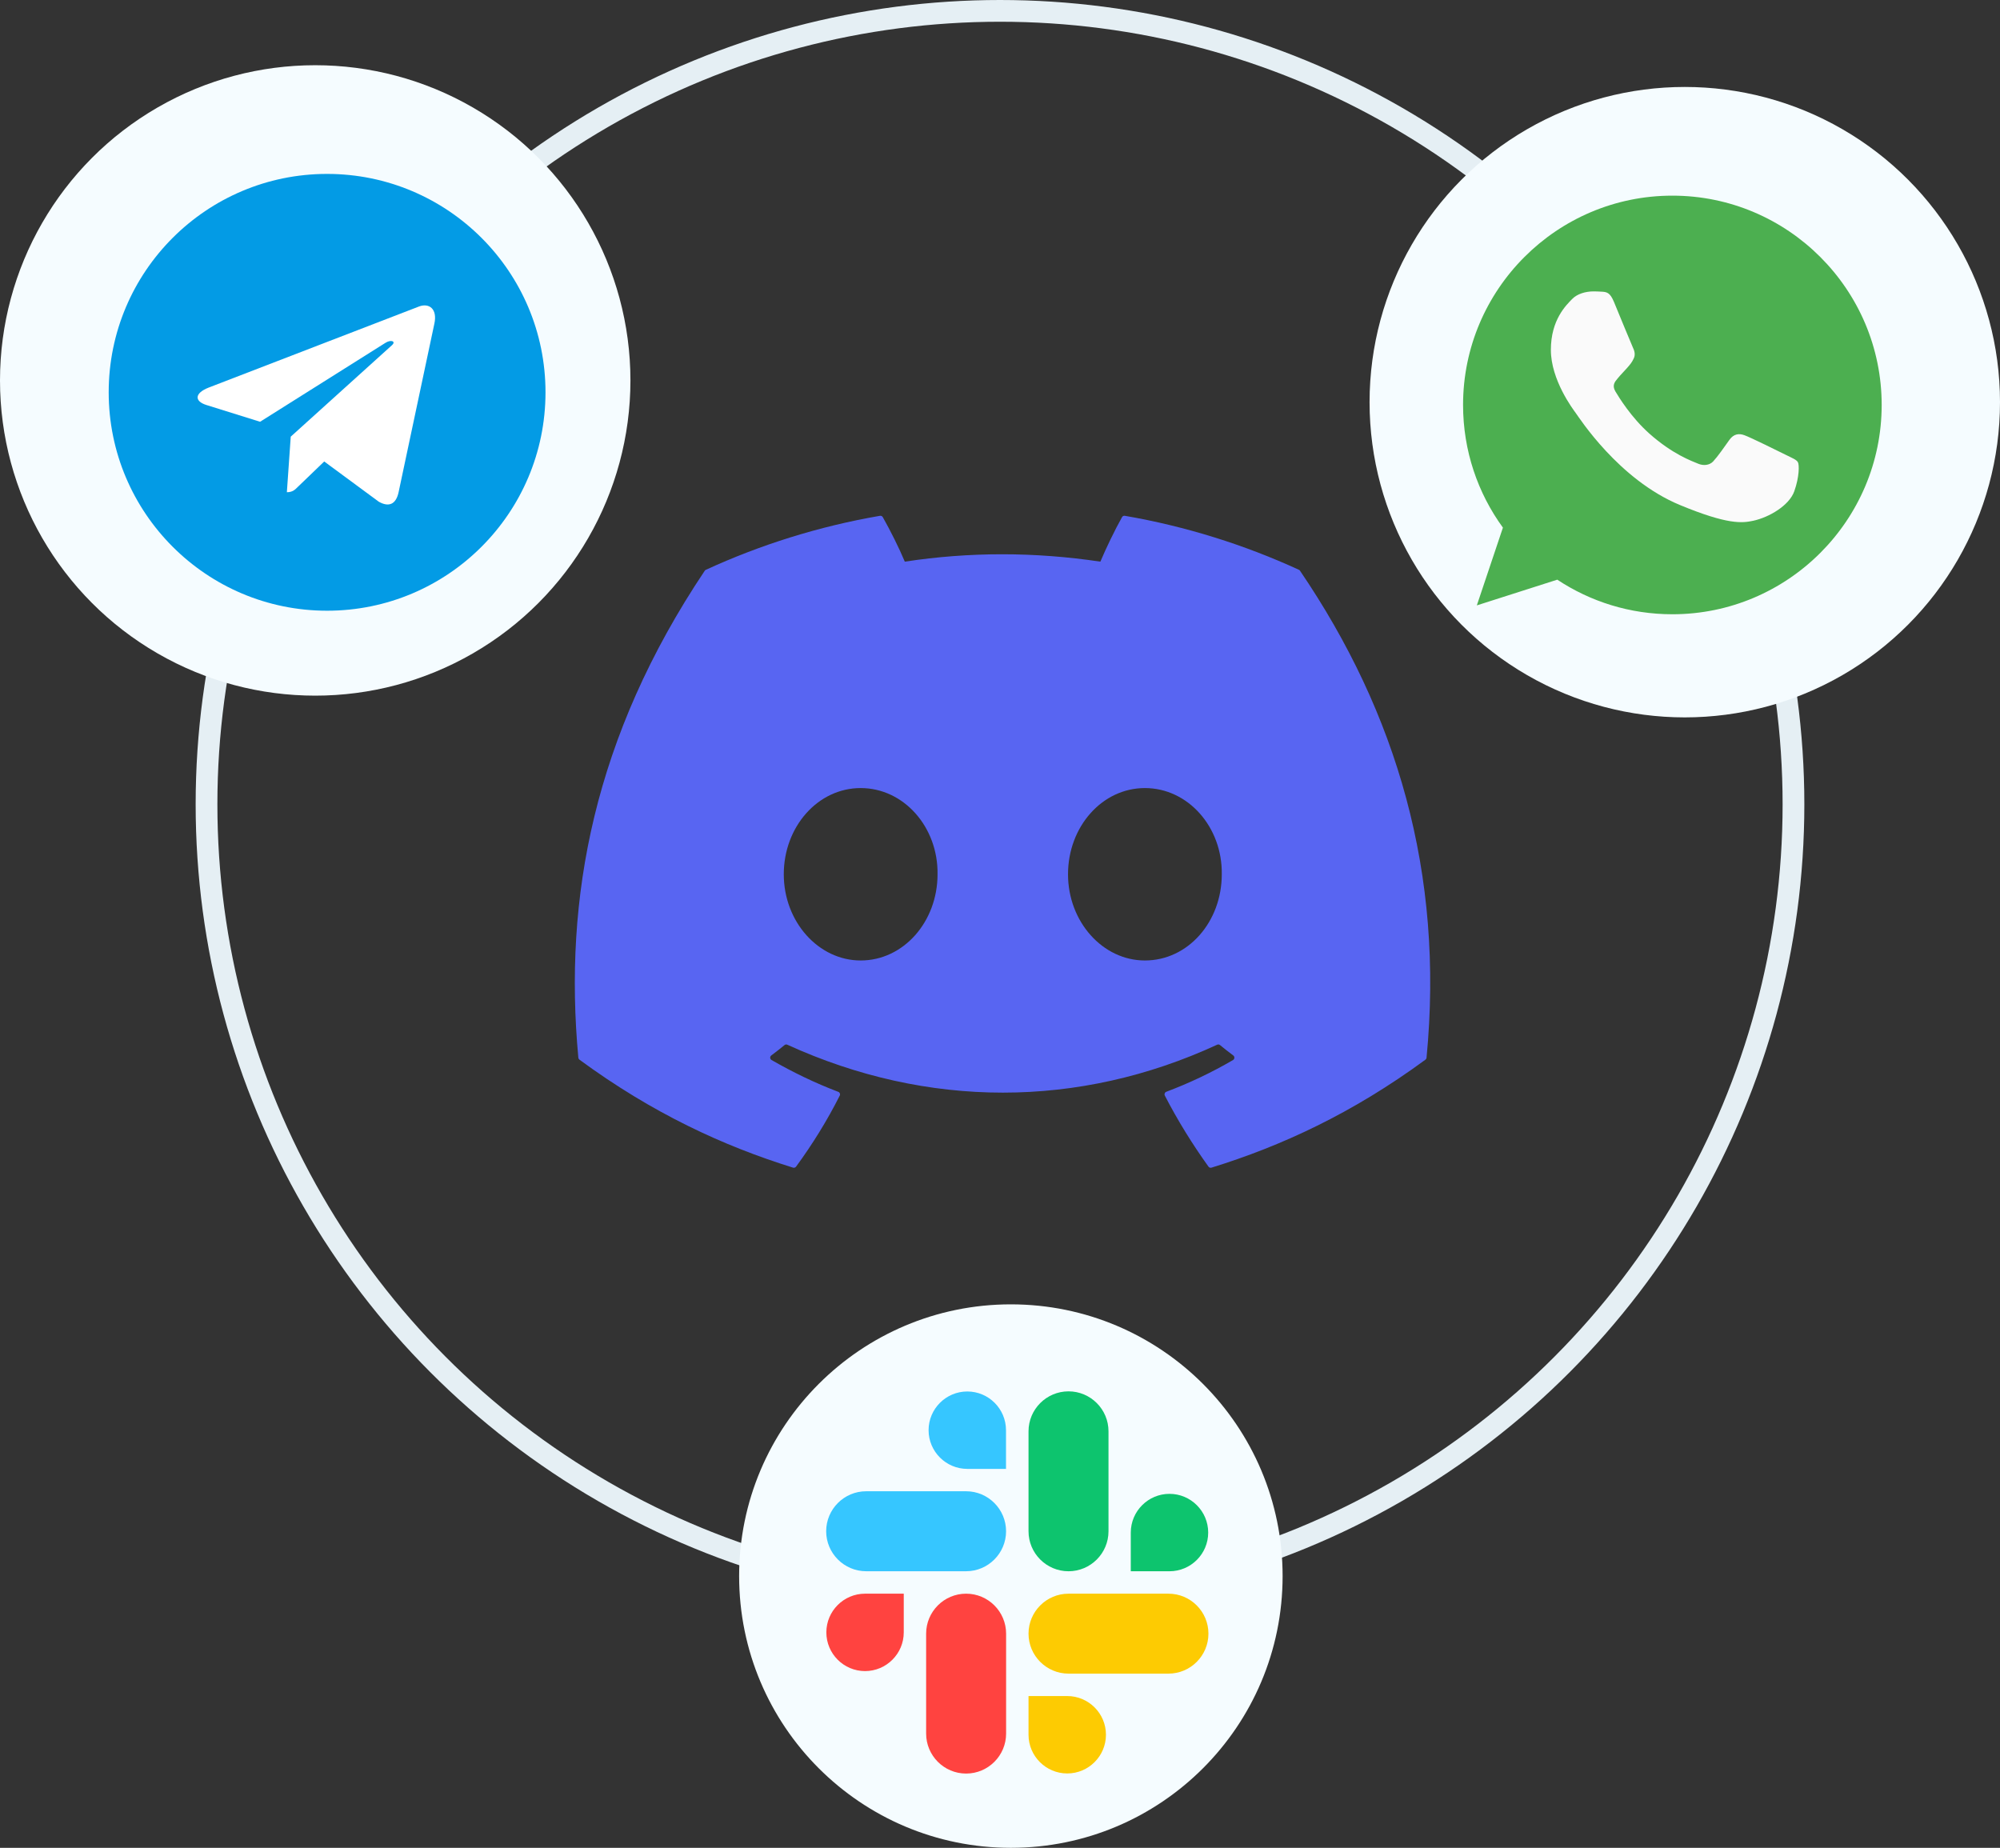 <svg width="92" height="85" viewBox="0 0 92 85" fill="none" xmlns="http://www.w3.org/2000/svg">
<rect x="0" y="0" width="92" height="85" fill="#333333" stroke="none"/>
<circle cx="46" cy="37" r="36.5" stroke="#E5EFF4"/>
<circle cx="46.5" cy="72.5" r="12.5" fill="#F5FCFF"/>
<circle cx="14.5" cy="17.5" r="14.5" fill="#F5FCFF"/>
<circle cx="77.5" cy="18.5" r="14.5" fill="#F5FCFF"/>
<g clip-path="url(#clip0_4495_2311)">
<path d="M44.441 73.309C43.427 73.309 42.602 74.134 42.602 75.148V79.745C42.602 80.759 43.427 81.584 44.441 81.584C45.455 81.584 46.281 80.759 46.281 79.745V75.148C46.281 74.134 45.455 73.309 44.441 73.309Z" fill="#FF4340"/>
<path d="M41.573 73.309H39.792C38.811 73.309 38.012 74.108 38.012 75.089C38.012 76.071 38.811 76.87 39.792 76.87C40.774 76.87 41.573 76.071 41.573 75.089V73.309Z" fill="#FF4340"/>
<path d="M38.004 70.437C38.004 71.451 38.829 72.277 39.843 72.277H44.44C45.454 72.277 46.279 71.451 46.279 70.437C46.279 69.423 45.454 68.598 44.44 68.598H39.843C38.829 68.598 38.004 69.423 38.004 70.437Z" fill="#36C6FF"/>
<path d="M44.496 67.569H46.276V65.789C46.276 64.807 45.478 64.008 44.496 64.008C43.514 64.008 42.715 64.807 42.715 65.789C42.715 66.77 43.514 67.569 44.496 67.569Z" fill="#36C6FF"/>
<path d="M49.152 72.278C50.166 72.278 50.991 71.452 50.991 70.438V65.841C50.991 64.827 50.166 64.002 49.152 64.002C48.138 64.002 47.312 64.827 47.312 65.841V70.438C47.312 71.452 48.138 72.278 49.152 72.278Z" fill="#0DC46E"/>
<path d="M52.016 72.278H53.796C54.778 72.278 55.577 71.48 55.577 70.498C55.577 69.516 54.778 68.717 53.796 68.717C52.815 68.717 52.016 69.516 52.016 70.498V72.278Z" fill="#0DC46E"/>
<path d="M55.588 75.148C55.588 74.134 54.763 73.309 53.749 73.309H49.152C48.138 73.309 47.312 74.134 47.312 75.148C47.312 76.162 48.138 76.987 49.152 76.987H53.749C54.763 76.987 55.588 76.162 55.588 75.148Z" fill="#FDCB02"/>
<path d="M49.093 78.018H47.312V79.798C47.312 80.78 48.111 81.579 49.093 81.579C50.075 81.579 50.874 80.78 50.874 79.798C50.874 78.817 50.075 78.018 49.093 78.018Z" fill="#FDCB02"/>
</g>
<g clip-path="url(#clip1_4495_2311)">
<path d="M76.931 9H76.926C71.618 9 67.301 13.318 67.301 18.628C67.301 20.734 67.98 22.686 69.134 24.271L67.934 27.848L71.635 26.665C73.157 27.673 74.973 28.256 76.931 28.256C82.24 28.256 86.557 23.936 86.557 18.628C86.557 13.319 82.24 9 76.931 9Z" fill="#4CAF50"/>
<path d="M82.538 22.596C82.306 23.252 81.384 23.796 80.649 23.955C80.146 24.062 79.489 24.148 77.277 23.231C74.447 22.059 72.625 19.183 72.483 18.997C72.347 18.81 71.34 17.474 71.34 16.093C71.34 14.711 72.041 14.039 72.324 13.75C72.557 13.513 72.941 13.404 73.309 13.404C73.428 13.404 73.535 13.41 73.631 13.415C73.914 13.427 74.056 13.444 74.243 13.89C74.475 14.45 75.041 15.832 75.108 15.974C75.177 16.116 75.245 16.308 75.149 16.495C75.059 16.687 74.979 16.773 74.837 16.936C74.695 17.1 74.56 17.225 74.418 17.401C74.288 17.554 74.142 17.718 74.305 18C74.469 18.277 75.035 19.2 75.867 19.942C76.942 20.898 77.813 21.204 78.125 21.334C78.357 21.43 78.634 21.407 78.804 21.227C79.019 20.995 79.285 20.61 79.556 20.23C79.749 19.959 79.992 19.925 80.247 20.021C80.507 20.111 81.882 20.791 82.165 20.932C82.448 21.074 82.635 21.142 82.703 21.261C82.771 21.38 82.771 21.939 82.538 22.596Z" fill="#FAFAFA"/>
</g>
<g clip-path="url(#clip2_4495_2311)">
<path d="M15.046 28.093C20.595 28.093 25.093 23.595 25.093 18.047C25.093 12.498 20.595 8 15.046 8C9.498 8 5 12.498 5 18.047C5 23.595 9.498 28.093 15.046 28.093Z" fill="#039BE5"/>
<path d="M9.598 17.829L19.285 14.095C19.735 13.932 20.127 14.204 19.982 14.884L19.982 14.883L18.333 22.653C18.211 23.204 17.883 23.338 17.425 23.079L14.914 21.228L13.702 22.395C13.569 22.529 13.455 22.642 13.196 22.642L13.374 20.086L18.029 15.88C18.232 15.702 17.984 15.601 17.717 15.779L11.964 19.401L9.485 18.627C8.946 18.456 8.935 18.089 9.598 17.829Z" fill="white"/>
</g>
<g clip-path="url(#clip3_4495_2311)">
<path d="M59.752 26.211C57.244 25.06 54.555 24.212 51.743 23.727C51.691 23.717 51.64 23.741 51.614 23.788C51.268 24.403 50.885 25.205 50.617 25.836C47.592 25.383 44.583 25.383 41.621 25.836C41.352 25.191 40.955 24.403 40.608 23.788C40.582 23.742 40.53 23.719 40.479 23.727C37.669 24.211 34.98 25.058 32.47 26.211C32.448 26.22 32.43 26.236 32.417 26.256C27.316 33.877 25.919 41.311 26.604 48.653C26.607 48.689 26.627 48.723 26.655 48.745C30.021 51.217 33.281 52.717 36.481 53.712C36.532 53.727 36.586 53.709 36.619 53.666C37.376 52.633 38.05 51.543 38.629 50.397C38.663 50.33 38.63 50.25 38.56 50.224C37.49 49.818 36.471 49.323 35.491 48.761C35.413 48.715 35.407 48.604 35.479 48.551C35.685 48.397 35.891 48.236 36.088 48.074C36.124 48.044 36.174 48.038 36.215 48.056C42.655 50.996 49.627 50.996 55.991 48.056C56.032 48.036 56.082 48.042 56.119 48.072C56.316 48.234 56.523 48.397 56.73 48.551C56.802 48.604 56.797 48.715 56.72 48.761C55.739 49.334 54.72 49.818 53.649 50.222C53.579 50.248 53.548 50.33 53.582 50.397C54.173 51.541 54.848 52.631 55.59 53.665C55.621 53.709 55.677 53.727 55.728 53.712C58.944 52.717 62.204 51.217 65.57 48.745C65.599 48.723 65.618 48.69 65.621 48.654C66.441 40.166 64.246 32.794 59.803 26.258C59.792 26.236 59.774 26.22 59.752 26.211ZM39.591 44.182C37.652 44.182 36.054 42.403 36.054 40.217C36.054 38.031 37.621 36.251 39.591 36.251C41.576 36.251 43.158 38.046 43.127 40.217C43.127 42.403 41.56 44.182 39.591 44.182ZM52.665 44.182C50.727 44.182 49.129 42.403 49.129 40.217C49.129 38.031 50.696 36.251 52.665 36.251C54.651 36.251 56.233 38.046 56.202 40.217C56.202 42.403 54.651 44.182 52.665 44.182Z" fill="#5865F2"/>
</g>
<defs>
<clipPath id="clip0_4495_2311">
<rect width="17.581" height="17.581" fill="white" transform="translate(38 64)"/>
</clipPath>
<clipPath id="clip1_4495_2311">
<rect width="19.256" height="19.256" fill="white" transform="translate(67.301 9)"/>
</clipPath>
<clipPath id="clip2_4495_2311">
<rect width="20.093" height="20.093" fill="white" transform="translate(5 8)"/>
</clipPath>
<clipPath id="clip3_4495_2311">
<rect width="39.349" height="39.349" fill="white" transform="translate(26.441 19.047)"/>
</clipPath>
</defs>
</svg>
